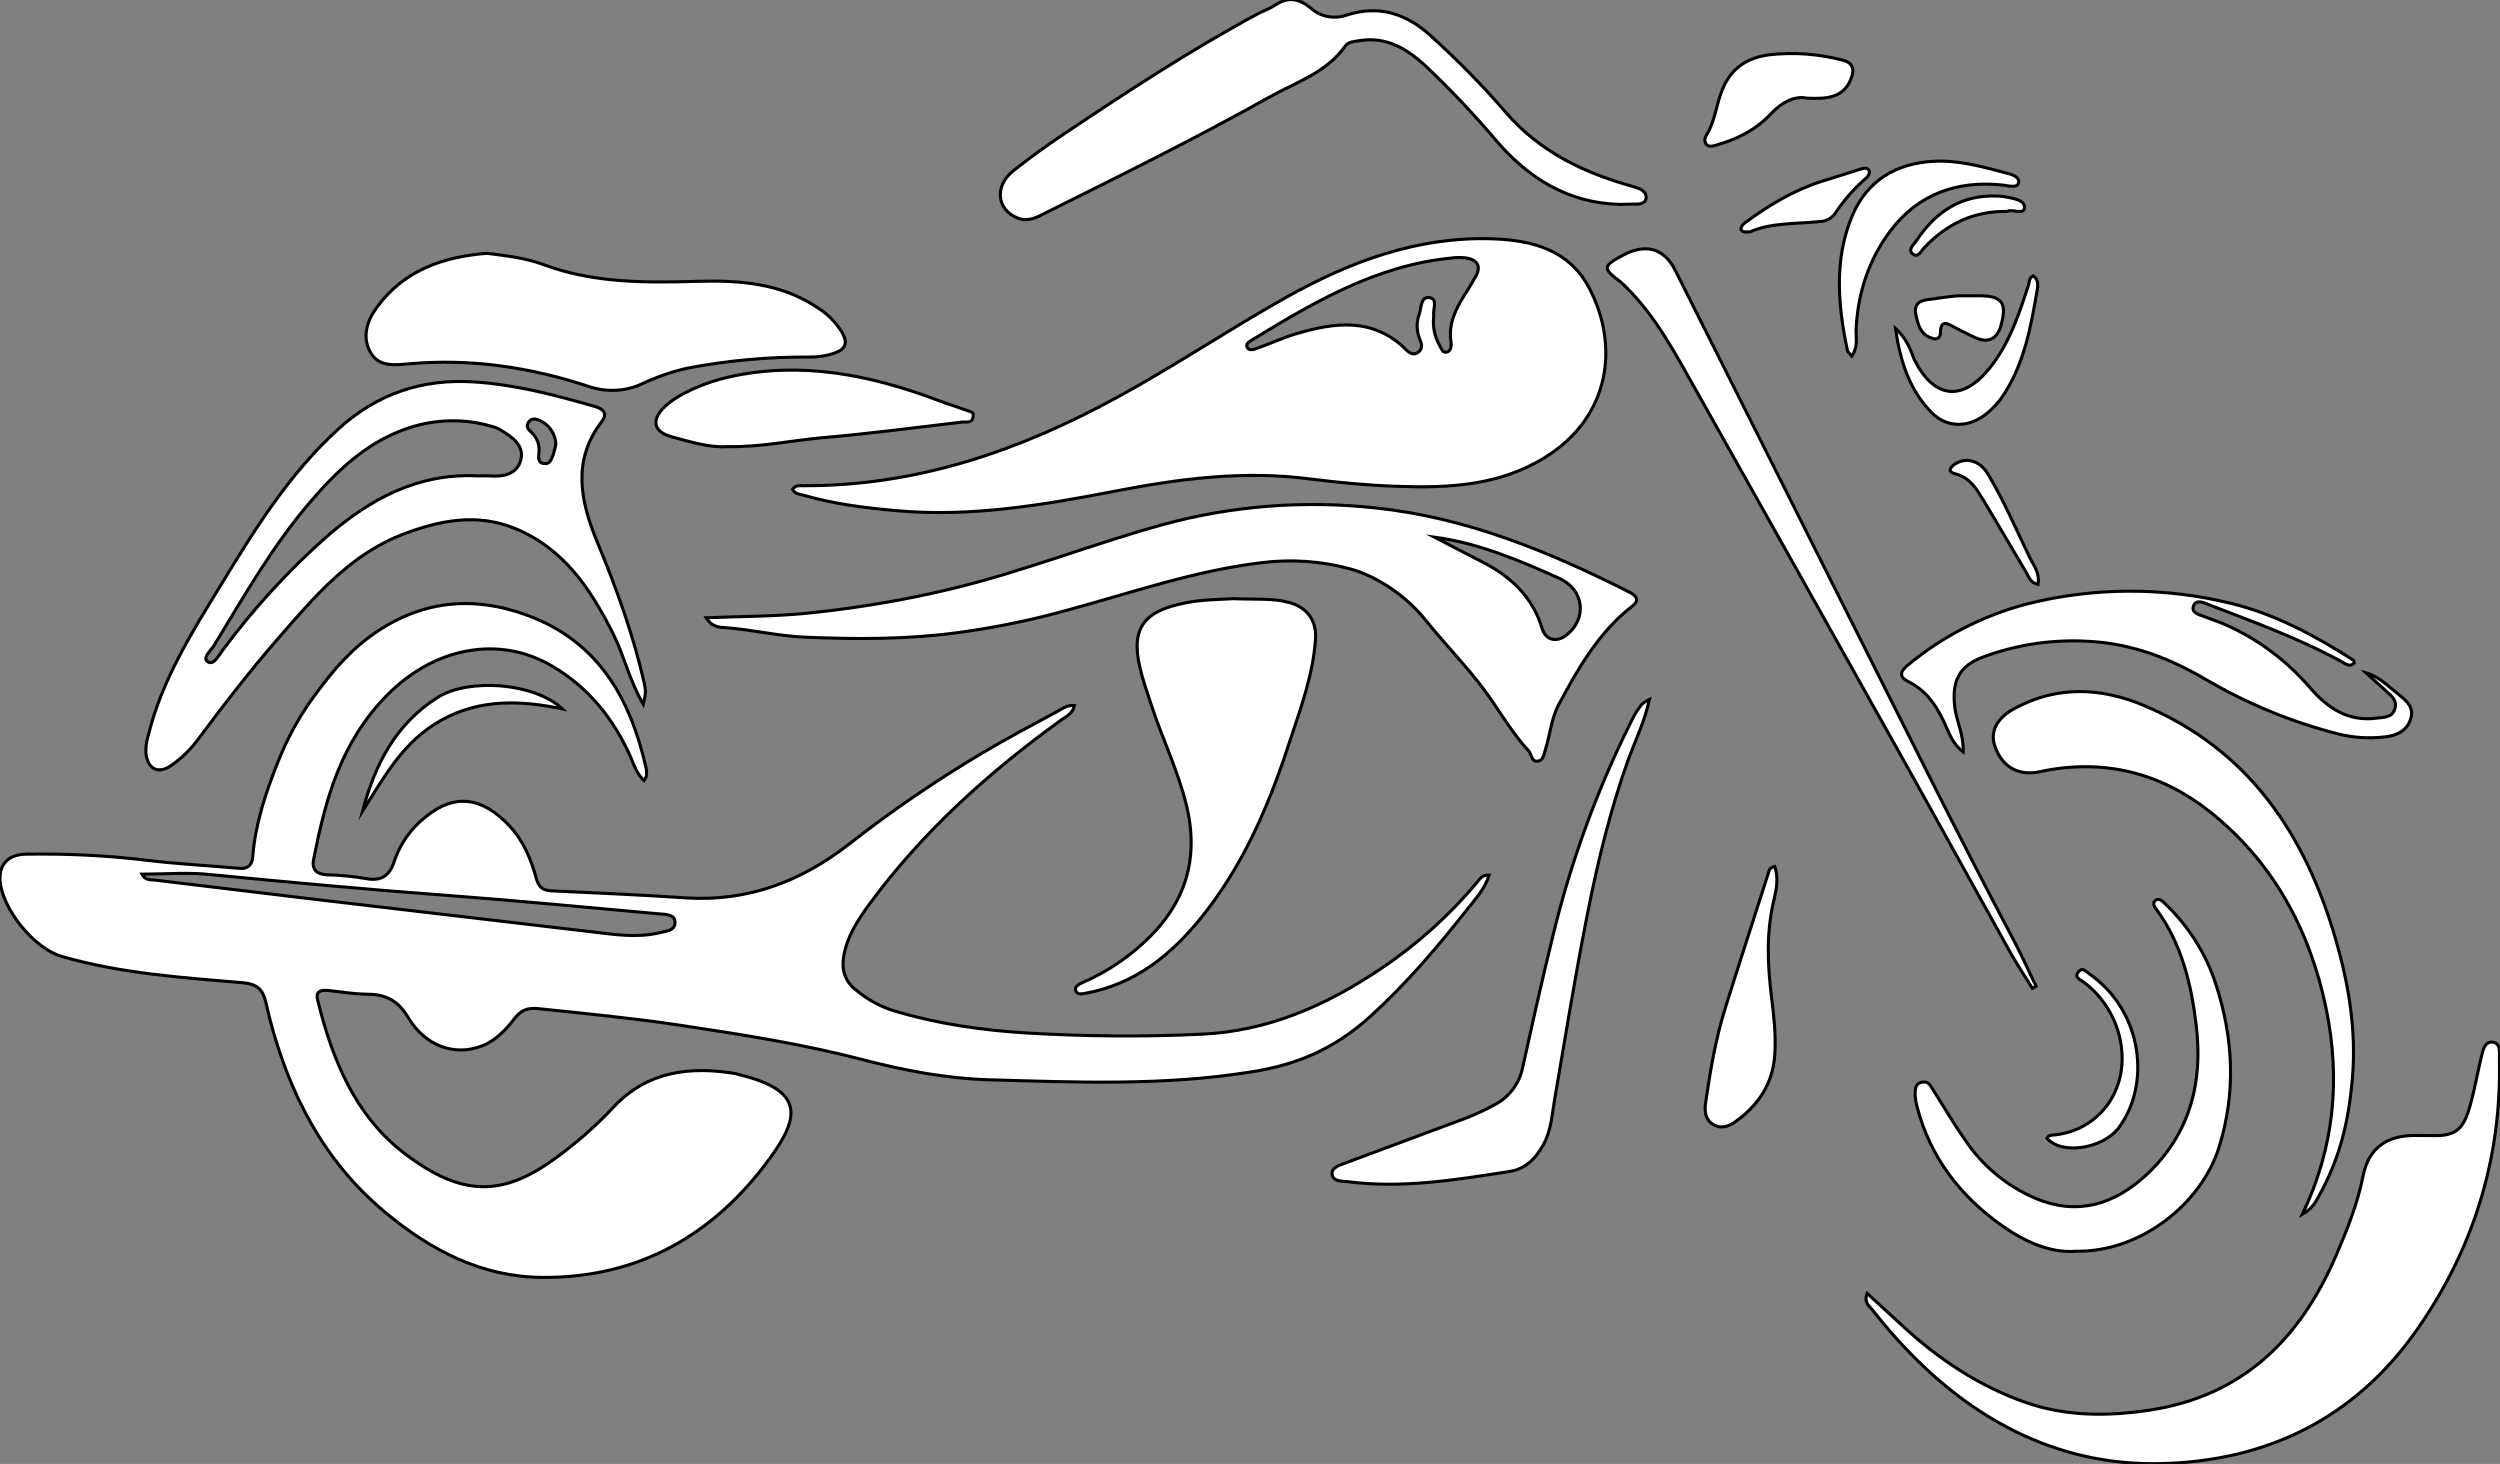 <?xml version="1.0" encoding="utf-8"?>
<!-- Generator: Adobe Illustrator 21.0.0, SVG Export Plug-In . SVG Version: 6.00 Build 0)  -->
<svg version="1.1" id="图层_1" xmlns="http://www.w3.org/2000/svg" xmlns:xlink="http://www.w3.org/1999/xlink" x="0px" y="0px"
	 viewBox="0 0 812.2 475.6" style="enable-background:new 0 0 812.2 475.6;" xml:space="preserve">
<rect x="0" y="0" width="812.2" height="475.6" fill="#808080" stroke="none"/>
<style type="text/css">
	.st0{fill:#FFFFFF;stroke:#000000;stroke-miterlimit:10;}
</style>
<title>Anime10_13_221</title>
<g>
	<path id="X0014AAM2Gra3OT23" class="st0" d="M209.2,253.6c-2.2-2.2-3.2-4.8-4.2-7.4c-5.5-12.5-13.7-22.8-25.6-29.8
		c-17.5-10.3-38.5-5.9-53.6,9.4s-20,33.7-23.9,53.3c-0.7,3.5,1,4.9,4.3,5.1c4.2,0.1,8.4,0.5,12.5,1.2c5.1,1,7.9-0.8,9.4-5.6
		c1.9-5.7,5.5-10.8,10.3-14.5c9.1-7.4,18-6.7,27.2,3.1c4.5,4.8,7,10.9,8.7,17.2c0.7,2.4,1.9,3.6,4.5,3.8c14.6,0.7,29.3,1.3,43.9,2.3
		c20.1,1.3,37.4-5.2,53.2-17.5c13.8-10.8,28.3-20.7,43.3-29.6c7.9-4.7,16-9,24-13.3c1.7-0.9,3.3-2.3,5.9-2.1
		c-0.6,2.7-2.8,3.6-4.6,4.9c-23.5,17-44.8,36.2-62.1,59.7c-3.7,5.1-7.2,10.4-8.3,16.9c-0.7,4.3,0.3,7.9,3.7,10.7
		c3.8,3.2,8.2,5.7,13,7.1c14,4.2,28.3,6.2,42.8,7.1c18.8,1.1,37.7,1.3,56.5,0.4c21.7-0.9,40.7-9.3,58.4-21.2
		c11.8-7.9,22.4-17.4,31.5-28.3c0.8-1,1.5-2.3,3.8-2.2c-1.4,4.5-4.5,7.8-7.1,11.1c-9.7,12.3-19.8,24.2-31.5,34.8
		s-23.9,15.8-39.1,18.1c-28.2,4.5-56.5,3.3-84.8,2.5c-13.8-0.4-27.4-3-40.9-6.5c-19.5-5.1-39.4-8.2-59.3-11.2
		c-15.3-2.3-30.7-3.8-46.1-5.4c-3.7-0.4-5.8,0.5-8,3.4s-5.8,6.9-10.2,8.6c-8.9,3.6-18.6,0.3-24.3-9.3c-3.2-5.3-7.1-7.3-12.9-7.4
		s-8.6-0.8-12.9-1.2c-2.3-0.2-4.3,0.1-3.5,3.1c4.8,19.5,12.2,37.8,28.7,50.2c18.5,13.9,31.6,13.5,48.4,1.3
		c6.9-5,13.3-10.6,19.1-16.8c10.9-11.6,24.8-13.3,39.6-10.8l1.4,0.4c20.4,5,19.8,13.3,9.8,27c-18.1,24.9-42.6,39-73.9,38.8
		c-19.7-0.1-36.2-8.7-51.1-21.1c-20-16.6-31.3-38.6-37.7-63.5c-0.5-1.8-0.8-3.6-1.3-5.4c-0.9-3.6-2.9-5.3-7-5.7
		c-19.9-1.7-39.9-3-59.2-8.6c-9-2.6-19.5-15.6-20-24.9c-0.2-5,2.7-8.2,8.4-8.3c13.2-0.2,26.3,0.4,39.4,2c9.9,1.2,19.9,1.7,29.9,2.6
		c2.8,0.3,4.2-1.1,4.4-3.6c0.8-10.7,4.2-20.9,8.1-30.7c2.7-6.9,6.2-13.5,10.4-19.6c5.7-8,11.6-15.5,19.6-21.4
		c15.8-11.6,33-13.6,51.1-6.9c23.1,8.5,33.5,27,38.6,49.6c0.2,0.8,0.2,1.7,0.1,2.5C210,252.4,209.6,252.8,209.2,253.6z M46.1,284
		c1,2,2.7,1.8,4,1.9l51.6,6.2l90.3,10.6c7.5,0.9,14.9,2.1,22.4,0.3c2-0.5,4.9-0.6,4.9-3.3s-3-2.6-5.1-2.8c-22.5-2-45.1-4.2-67.6-5.9
		c-25.9-1.9-51.8-4.3-77.6-6.8C61.4,283.3,53.8,284,46.1,284z"/>
	<path id="XEC2AFFM2Gra4OT31_1_" class="st0" d="M257.5,159c0.9-1.4,2.1-1.2,3.3-1.2c36.8,0.2,70.3-11.3,102.1-28.7
		c18.6-10.1,36.1-21.9,54.6-32.3c21-11.8,43.1-20.1,67.8-19.2c12.7,0.5,24.5,3.7,30.9,15.8c9.9,18.6,7.2,42-14.4,55.3
		c-14.8,9.1-31.1,9.9-47.8,9.3c-9.5-0.3-19-1.2-28.4-2.4c-21.4-2.8-42.5-0.1-63.5,4c-23.4,4.5-46.9,8.5-70.9,6.3
		c-10.3-0.9-20.5-2.2-30.5-5.1C259.6,160.5,258.3,160.5,257.5,159z M465.8,102.6c-0.4,3.3,0.2,6.7,1.9,9.6c0.6,1,0.9,2.5,2.3,2.2
		s1.6-2.1,1.4-3.3c-0.9-5.9,1.5-10.7,4.5-15.4c1.2-1.8,2.2-3.7,3.3-5.5c2.1-3.3,1.1-5.8-2.9-6.4c-1.5-0.2-3-0.2-4.5,0
		c-24.5,2.3-45,14.4-65.3,26.8c-0.8,0.5-1.9,1.2-1.3,2.3c0.6,1.1,2.1,0.7,3.1,0.3c4.2-1.5,8.3-3.4,12.6-4.7
		c12.7-3.8,25.2-5.5,35.9,5.1c1.1,1.1,2.5,2,4,0.8s1.1-2.7,0.5-4.1c-1.1-2.6-1.2-5.6-0.2-8.3c0.7-2,0.4-5.7,3.3-5.3
		C467.3,97.1,465.4,100.6,465.8,102.6z"/>
	<path id="X0014AAM2Gra8OT24_1_" class="st0" d="M229.4,200.7c12.1-0.5,23.6-0.4,35-1.7c14.9-1.6,29.7-4.1,44.3-7.6
		c23.5-5.6,46-14.6,69.2-21c22.4-6.1,45.7-7.9,68.8-5.4c29.7,3.1,56.6,14.2,82.9,27.5c2.5,1.3,2.8,2.9,0.6,4.5
		c-10.9,8.5-17.6,20.3-23.9,32.1c-2.3,4.3-2.7,9.6-4.2,14.3c-0.5,1.5-0.6,3.7-2.6,3.9s-1.9-2.3-2.9-3.4c-6.2-6.7-10.4-14.8-16.1-22
		s-11.7-13.4-17.4-20.5s-14.8-13.9-24.5-16.6c-9.3-2.5-19.1-3.2-28.7-2c-21.8,2.6-42.4,9.8-63.4,15.5c-11.5,3.2-23.3,5.6-35.1,7.2
		c-16.8,2.3-33.4,2.2-50.2,1.5c-8.7-0.4-17.1-2.5-25.8-3.1C233.5,203.8,231.2,203.6,229.4,200.7z M466,174.5l16.6,8.6
		c8.8,4.7,15.5,11.3,18.4,21.1c1.2,3.9,4.9,4.7,8.2,1.9c6.4-5.3,5.5-14.5-2.6-18.2C493.7,182.1,480.6,176.5,466,174.5L466,174.5z"/>
	<path id="X0014AAM2Gra4OT23_6_" class="st0" d="M606.6,420.2l12.1,11.1c11.6,10.6,24.5,19.1,39.3,24.3c13.1,4.6,26.8,4.6,40.5,2.5
		c30.2-4.6,48.8-23.2,60.4-50.1c3.6-8.4,7-16.8,8.8-25.9s7.6-13.2,16.8-13.2h4.5c8.5,0.4,11.2-1.4,13.5-9.8c1.5-5.3,2.4-10.7,3.7-16
		c0.5-2.1,1.1-4.9,3.7-4.5s2.1,3.3,2.1,5.3c0.8,32.6-8.6,62.4-27.2,88.7c-20,28.2-48.2,42.1-82.8,42.9s-63.3-15.3-86.3-41.1
		c-2.7-3-5.2-6.1-7.7-9.2C607.1,424.1,605.5,423,606.6,420.2z"/>
	<path id="X0031BFM2Gra4OT25_4_" class="st0" d="M209,228.8c-4.5-7.6-6.2-15.8-9.9-23.1c-7.3-14.5-16.1-27.7-32-34.1
		c-12.2-4.9-24.1-2.6-36,1.9c-17.6,6.7-29,20.5-40.9,34.1c-9.2,10.6-17.7,21.6-26,32.8c-2.4,3.2-5.3,6-8.6,8.3
		c-4.2,2.9-7.6,1.2-8.2-4c-0.1-2,0.2-4,0.8-5.9c4.4-17.9,14.1-33.3,23.6-48.8c11-18.1,22.2-36.1,38-50.5
		c12.5-11.5,27.4-16.6,44.5-15.4c13.4,0.9,26.3,4.3,39.1,8c2.5,0.7,4.1,2.3,2.2,4.7c-9.8,12.7-7.1,25.9-1.6,39.2
		c6.2,14.9,11.7,30.1,15.3,45.9C209.8,224.6,209.9,224.7,209,228.8z M155,154.6h4c4.5,0.4,9-0.5,10.2-5.2s-2.8-7.4-6.4-9.6
		c-0.6-0.4-1.2-0.7-1.8-0.9c-8.6-2.8-17.8-2.9-26.5-0.4c-14.2,4.1-24.5,13.8-33.8,24.7c-12.2,14.2-21.4,30.5-31.1,46.4
		c-1,1.7-4,4.1-2.1,5.4s3.6-2.1,4.8-3.7c10-13.5,21.4-26,34-37.1C120.3,162.1,135.7,153.7,155,154.6z M180.6,144.2
		c-0.2-3.3-2.2-6.3-5.3-7.6c-1.3-0.6-2.7-0.8-3.6,0.6c-0.9,1.4-0.1,2.3,0.8,3.1c1.9,1.7,2.9,4.2,2.6,6.7c-0.1,1.4-0.5,3.3,1.6,3.6
		s2.4-1.5,3-2.8C180.1,146.6,180.4,145.4,180.6,144.2L180.6,144.2z"/>
	<path id="X0069A9M2Gra3OT12" class="st0" d="M158.2,82.3c6.3,0.8,12.5,1.5,18.2,3.6c16.3,6.1,33.2,6,50.3,5.5
		c13.5-0.4,27,0.6,38.8,8.5c3.4,2.1,6.3,5,8.3,8.5c1.6,3,0.9,5-2.4,6.2c-2.7,1-5.5,1.4-8.3,1.4c-13.3-0.1-26.6,1.1-39.7,3.6
		c-5,1.1-9.9,2.8-14.6,5c-5.4,2.6-11.7,2.9-17.4,1c-19-6.3-38.4-9.2-58.5-7.4c-4.6,0.4-9.9,1.1-12.6-3.8s-1.1-10.2,2.1-14.5
		C131.2,87.8,144,83.4,158.2,82.3z"/>
	<path id="X0014AAM2Gra8OT24" class="st0" d="M400.6,194.5c7.5,0.3,12.8-0.2,18.1,1.2c5.3,1.4,9,5.2,8.7,11.6
		c-0.7,11.6-4.7,22.4-8.3,33.3c-6.3,19.5-14.2,38.4-26.8,54.9c-9.6,12.6-21,22.8-36.8,26.6l-2.9,0.6c-1.1,0.2-2.6,0.5-3.1-0.8
		s1-2.2,2.2-2.7c7.2-3.1,13.8-7.4,19.6-12.7c13.7-12.4,18.6-27.3,14-45.5c-2.8-11.2-7.9-21.5-11.4-32.4c-1.3-4-2.7-7.9-3.6-11.9
		c-3.1-13.4,2.3-18.1,13.7-20.6C390,194.7,396.5,194.8,400.6,194.5z"/>
	<path id="X0031BFM2Gra4OT25_3_" class="st0" d="M526.2,66.4c-16.7-0.4-29.6-8.5-40-20.6c-7.3-8.6-15.1-16.9-23.3-24.6
		c-5.9-5.4-12.6-9.4-21.2-8c-1.6,0.3-3.6,0.3-4.6,1.7c-6.2,8.8-16.3,11.9-25,16.8c-23.7,13.3-48,25.3-72.3,37.4
		c-2.8,1.4-5.6,3.1-9,1.8c-7-2.6-7.9-10.5-1.5-15.5s10.6-8,16.1-11.7c20.6-13.8,41.3-27.4,63.2-39.2c1.9-1,4-1.7,5.8-2.9
		c4.2-2.9,7.9-1.9,11.4,1c3.2,2.9,7.7,3.7,11.7,2.3c10.6-3.4,19.4-0.5,27.5,6.9c8.5,7.7,16.6,15.9,24.1,24.6
		c11,12.8,25.3,19.7,41.1,24.1l2.4,0.8c1.3,0.6,2.3,1.5,2.2,3c-0.1,1.5-1.6,2-3,2L526.2,66.4z"/>
	<path id="X0014AAM2Gra4OT23_5_" class="st0" d="M748,394.5c10.3-21.5,12.5-43.8,7.7-66.9c-5.3-25.6-17.3-47.7-37.9-64
		c-15.9-12.6-34.6-17.3-55-12.9c-6.9,1.5-12.2-1.4-14.6-8c-1.9-5,0.6-9.6,6.6-12.7c13.7-7.3,27.8-6.6,41.5-0.9
		c34.4,14.4,52.8,42.2,62.7,76.7c4.1,14.3,6.5,29,5.3,43.9s-4.3,27.2-11.3,39.5C751.9,391.4,750.2,393.3,748,394.5z"/>
	<path id="X0014AAM2Gra2OT23" class="st0" d="M768.7,218.6c4.2,1.2,7.1,4.3,10.3,6.8s5.4,4.6,4.1,8.4s-4.7,5.2-8.2,5.6
		c-5.2,0.6-10.4,0.3-15.4-1c-15-3.8-29.4-9.8-42.8-17.6c-11.5-6.8-23.8-11.6-37.5-12.4c-11.8-0.8-23.7,0.9-34.8,5
		c-8,2.9-10.4,8-9.3,16.6c0.6,4.5,2.9,8.7,2.7,14.3c-3.2-2.5-4.2-5.3-5.4-7.9c-2.7-6.2-6-11.8-12.5-15c-3-1.5-2.6-3.3-0.1-5.3
		c11.3-9.4,24.6-16.2,38.8-19.9c21.8-5.5,44.7-5.5,66.5-0.1c14.2,3.5,27.2,10.5,39.5,18.4c0.2,0.1,0.1,0.6,0.2,1
		c-1.5,1.3-2.8,0.2-4-0.5c-14.2-7.8-29.4-13.2-44.4-19c-1.5-0.6-3.2-0.9-3.8,0.9s0.9,2.4,2.1,2.9c2.8,1.1,5.7,2,8.4,3.2
		c10.4,4.6,19.6,11.5,27.1,20.1c5.8,6.8,12.5,11.5,22,10.2c2.3-0.3,4.9-0.1,5.8-2.9s-0.9-4.1-2.5-5.6L768.7,218.6z"/>
	<path id="X0014AAM2Gra4OT23_4_" class="st0" d="M674.7,406.5c-8.6,0.7-16.8-3.1-24-8.1c-13.7-9.6-23.6-22.3-27.9-38.9
		c-0.3-1.1-0.5-2.2-0.6-3.4c0-1.8-0.2-4,2.1-4.5s2.9,1.2,3.8,2.6c3.4,5.4,6.6,10.8,10.2,16c5.6,8.4,13.5,15,22.7,19
		c14,6,26,2,36.3-7.5c14.1-13.1,18.5-30,16.2-48.7c-1.6-13.3-4.7-26.3-12.8-37.4c-0.7-0.9-1.6-2.2-0.4-3.1s2.4,0.4,3.3,1.3
		c7.5,7.2,13.1,16.1,16.3,26c5.7,17.5,6.6,35.1,1,53S695.9,406.7,674.7,406.5z"/>
	<path id="X0014AAM2Gra4OT23_3_" class="st0" d="M535.9,227.2c-1.7,7.5-4.6,13.3-6.8,19.3c-6,16.6-10.1,33.8-13.5,51.1
		c-3.9,19.7-7.1,39.6-10.5,59.4c-0.9,5.1-1.1,10.2-3.7,14.9c-2.6,4.7-5.9,7.9-11,8.7c-17.4,2.7-34.9,5.6-52.6,3.3
		c-1.9-0.2-4.6,0-5-2.3s2.5-3.1,4.4-3.8l39.2-14.6c3.1-1.2,6.1-2.6,9-4.2c4.8-2.4,8.3-7,9.3-12.3c3.1-14,6.2-27.9,9.6-41.8
		c6-25.1,14.9-49.4,26.6-72.4c0.7-1.3,1.6-2.5,2.5-3.7C534.2,228.2,535,227.6,535.9,227.2z"/>
	<path id="X0014AAM2Gra4OT23_2_" class="st0" d="M660.3,321.1c-2.4-3.8-4.9-7.6-7.1-11.5c-12.1-21.7-24-43.4-36.1-65
		c-22-39.3-44.1-78.7-66.2-118c-6.6-11.7-12.9-23.7-22.6-33.3c-0.6-0.6-1.2-1.2-1.8-1.7c-5.9-4.4-5.9-5.1,0.8-8.7s13-2.8,16.9,4.8
		c19.1,38.1,38.2,76.1,57.3,114.2c17.6,34.9,34.9,70,53.2,104.5c2.4,4.6,4.5,9.4,6.8,14L660.3,321.1z"/>
	<path id="XEC2AFFM2Gra4OT31" class="st0" d="M236.3,145.1c-5.6,0.4-11.9-1.5-18.1-3.2c-6.2-1.7-6.6-5.7-2.1-9.9s13.1-7.8,20.6-9.5
		c23.6-5.3,46.2-0.7,68.4,7.7c2.6,1,5.4,1.8,8,2.8s3.4,0.6,3,2.6s-2.1,1.4-3.3,1.5c-15.2,1.8-30.4,3.8-45.6,5.1
		C257.1,143.1,247.3,145.3,236.3,145.1z"/>
	<path id="X0014AAM2Gra4OT23_1_" class="st0" d="M576.6,281.5c1.2,3.7,0.6,7.1-0.2,10.5c-2.6,10.5-2.2,21.1-0.9,31.7
		c0.8,6.3,1.5,12.5,1.1,18.9c-0.6,9.3-5.2,16.3-12.5,21.6c-2.3,1.7-4.8,2.7-7.4,1.2c-2.6-1.5-3-4.2-2.6-7c1.5-10.5,3.3-21,6.5-31.2
		c4.5-14.4,9.2-28.8,13.8-43.2C574.7,283.1,574.7,281.9,576.6,281.5z"/>
	<path id="XE51F1FM1Gra7OT28_3_" class="st0" d="M601.6,115.7c-0.6-0.8-1.2-1.2-1.4-1.8c-3.1-14.7-4.4-29.5,1.5-43.7
		c4.8-11.4,14.2-17.2,26.6-17.8c8-0.4,15.5,1.7,23.1,3.7c1.7,0.4,4.8,1.2,4.4,3.2s-3.4,1-5.3,0.8c-14.7-1.5-27.2,2.9-36.2,14.7
		c-7.2,9.5-10.8,20.5-11.3,32.5C603,110,603.6,112.9,601.6,115.7z"/>
	<path id="X0031BFM2Gra4OT25_2_" class="st0" d="M587.2,31.9c-4.3-0.9-8.4,1.4-11.9,5.1c-5,5.3-11.1,8.3-17.9,10.2
		c-1.1,0.3-2.3,0.7-3.2-0.5c-0.5-0.9-0.4-2,0.2-2.8c2.6-4.2,3.1-9.1,4.7-13.6c2.7-7.7,8-11.5,15.7-12.5c7.9-0.9,16-0.3,23.7,1.7
		c3.4,0.8,4.1,2.9,2.9,6C599,31.7,593.8,32.2,587.2,31.9z"/>
	<path id="XE51F1FM1Gra7OT28_2_" class="st0" d="M615.8,106.7c2.2,2,3.9,4.5,5,7.3c0.5,1.1,0.8,2.2,1.3,3.2
		c6.4,12.4,15.5,13.3,24.3,2.4c6.4-8,9.5-17.4,12.6-26.9c0.3-1.1,0.2-2.4,1.5-3.1c1.9,1.2,1.6,3.3,1.3,4.9
		c-2,11.6-4.1,23.3-10.7,33.5c-1.5,2.4-3.4,4.5-5.6,6.3c-5.7,4.7-12.9,4.9-18-0.3C620.5,126.8,617.4,117.8,615.8,106.7z"/>
	<path id="X1100AAM2Gra2OT6" class="st0" d="M182.7,230.3c-13.5-2.8-26.7-3.3-39.2,3.6s-18.6,18.4-25.7,29.6
		c4-15.1,10.7-28.3,24.5-37C152.2,220.3,173.5,221.7,182.7,230.3z"/>
	<path id="X0014AAM2Gra4OT23" class="st0" d="M665,369.8c0.6-1.1,1.6-1,2.6-1.1c13.8-1.5,23.1-13.5,21.7-27.6
		c-0.8-8.7-5.3-16.7-12.3-22c-1.1-0.8-3.2-1.5-1.8-3.3s2.5-0.1,3.6,0.6c17.6,12.3,20,36.4,9.3,50.3
		C683.2,372.9,670.1,375.5,665,369.8z"/>
	<path id="X0031BFM2Gra4OT25_1_" class="st0" d="M568.6,75.3c-1.5,0.1-2.5,0.2-2.9-0.6c-0.4-0.8,0.5-1.8,1.3-2.4
		c7.7-5.6,15.7-10.5,24.9-13.4l12.4-3.9c0.9-0.3,2.1-0.7,2.8,0.2s-0.2,2.2-1.1,2.9c-3.6,3.1-6.8,6.8-9.5,10.8c-1,1.6-2.6,2.7-4.4,3
		C584,72.8,575.7,72.2,568.6,75.3z"/>
	<path id="XE51F1FM1Gra7OT28_1_" class="st0" d="M638,96.1h4.5c8-0.1,9.7,2.2,7.5,9.9c-1.2,4.1-4.1,5.5-8,3.8
		c-2.3-1-4.5-2.2-6.7-3.3s-4.9-3.3-4.9,1.9c0,0.9-0.8,1.7-1.7,1.7c-0.2,0-0.3,0-0.5-0.1c-4.2-0.9-5.1-4.5-5.8-7.9s1.4-4.5,4.2-4.8
		S635.1,95.9,638,96.1z"/>
	<path id="X0031BFM2Gra4OT25" class="st0" d="M662.1,189.9c-2.6-0.7-3-2.5-3.8-3.9c-4.6-7.7-9.1-15.5-13.7-23.1
		c-2.3-3.8-4.5-7.8-9.5-9c-2.4-0.6-1.6-2.1,0-3.1c3.6-2.4,8-1.2,10.6,3c5.3,8.7,9.2,18,13.6,27.1
		C660.6,183.6,662.8,186.1,662.1,189.9z"/>
	<path id="XE51F1FM1Gra7OT28" class="st0" d="M652.1,68.7c-11-0.2-19.6,4.1-26.9,11.7c-1,1.1-2.1,3.5-3.8,2.1s0.3-3,1.2-4.3
		c6.2-9.3,14.5-15,26.2-14.5c1,0,2,0.1,3,0.3c2.4,0.5,6.1,1,5.9,3.5S653.6,67.7,652.1,68.7z"/>
</g>
</svg>
